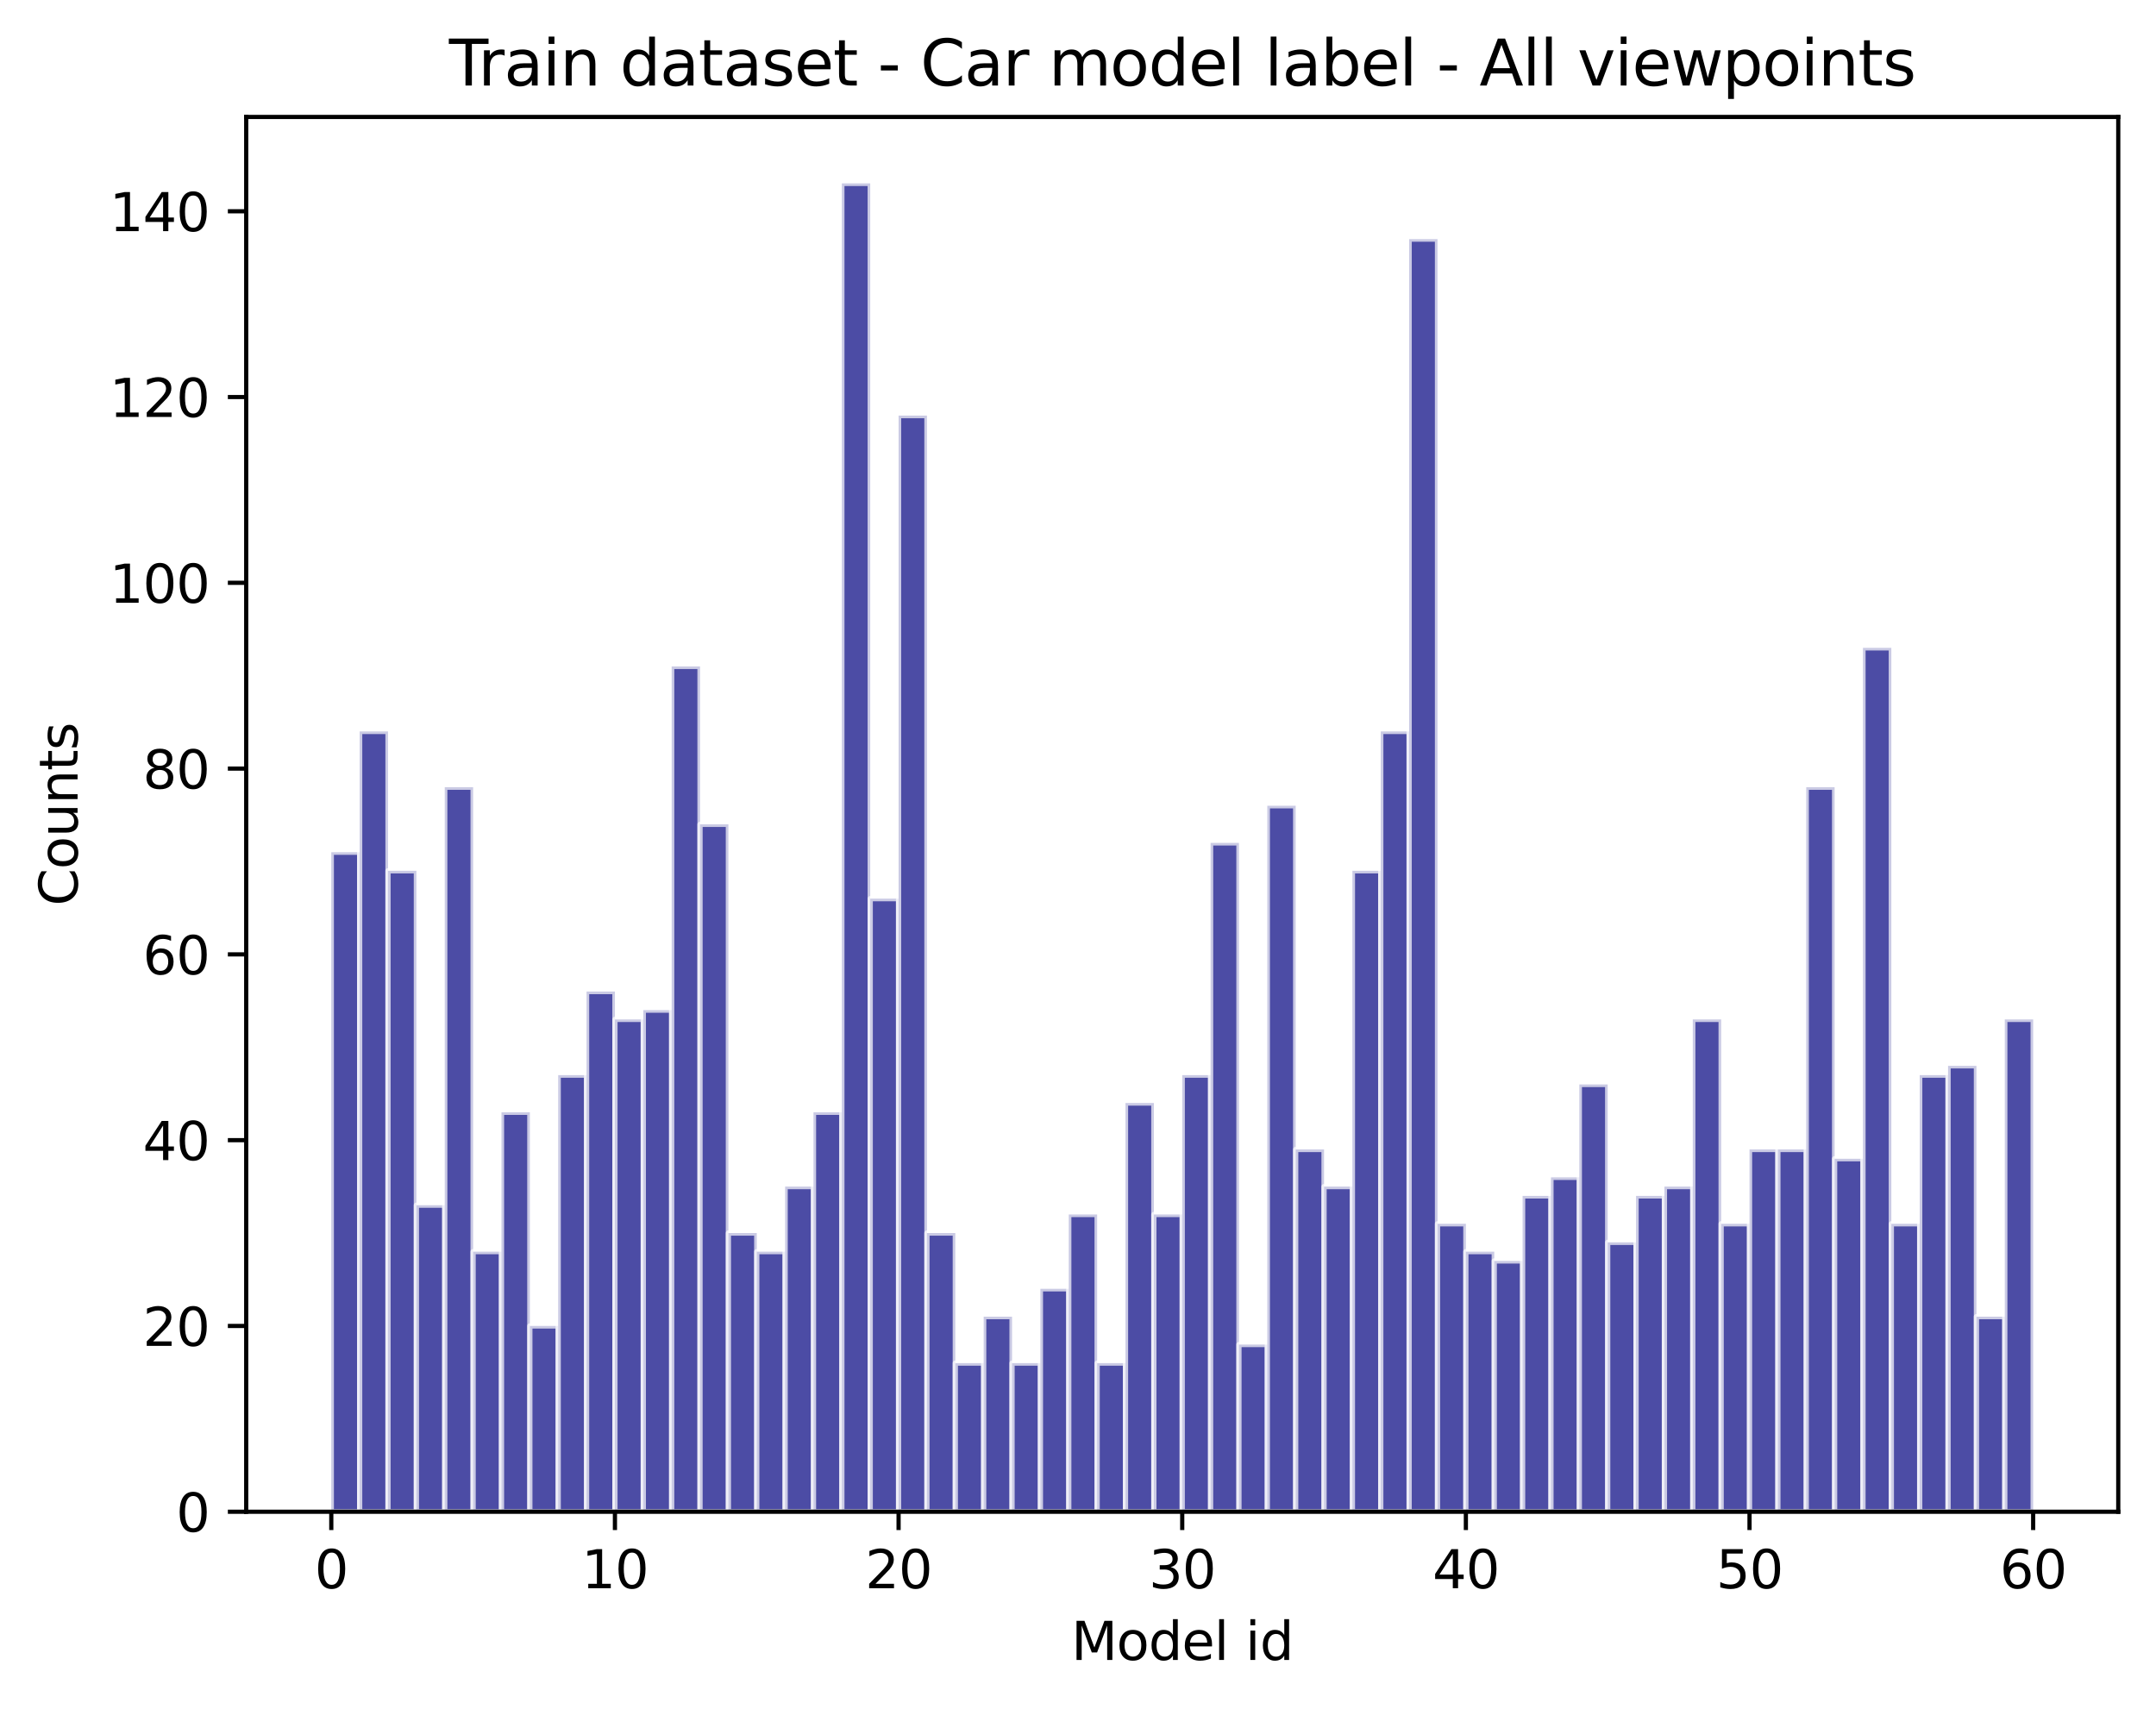 <?xml version="1.0" encoding="utf-8" standalone="no"?>
<!DOCTYPE svg PUBLIC "-//W3C//DTD SVG 1.1//EN"
  "http://www.w3.org/Graphics/SVG/1.1/DTD/svg11.dtd">
<svg xmlns:xlink="http://www.w3.org/1999/xlink" width="411.286pt" height="325.986pt" viewBox="0 0 411.286 325.986" xmlns="http://www.w3.org/2000/svg" version="1.1">
 <defs>
  <style type="text/css">*{stroke-linejoin: round; stroke-linecap: butt}</style>
 </defs>
 <g id="figure_1">
  <g id="patch_1">
   <path d="M 0 325.986 
L 411.286 325.986 
L 411.286 0 
L 0 0 
z
" style="fill: #ffffff"/>
  </g>
  <g id="axes_1">
   <g id="patch_2">
    <path d="M 46.966 288.43 
L 404.086 288.43 
L 404.086 22.318 
L 46.966 22.318 
z
" style="fill: #ffffff"/>
   </g>
   <g id="patch_3">
    <path d="M 63.198 288.43 
L 68.609 288.43 
L 68.609 162.596 
L 63.198 162.596 
z
" clip-path="url(#p64d1d41cbb)" style="fill: #000080; opacity: 0.7; stroke: #ffffff; stroke-linejoin: miter"/>
   </g>
   <g id="patch_4">
    <path d="M 68.609 288.43 
L 74.02 288.43 
L 74.02 139.556 
L 68.609 139.556 
z
" clip-path="url(#p64d1d41cbb)" style="fill: #000080; opacity: 0.7; stroke: #ffffff; stroke-linejoin: miter"/>
   </g>
   <g id="patch_5">
    <path d="M 74.02 288.43 
L 79.431 288.43 
L 79.431 166.141 
L 74.02 166.141 
z
" clip-path="url(#p64d1d41cbb)" style="fill: #000080; opacity: 0.7; stroke: #ffffff; stroke-linejoin: miter"/>
   </g>
   <g id="patch_6">
    <path d="M 79.431 288.43 
L 84.842 288.43 
L 84.842 229.944 
L 79.431 229.944 
z
" clip-path="url(#p64d1d41cbb)" style="fill: #000080; opacity: 0.7; stroke: #ffffff; stroke-linejoin: miter"/>
   </g>
   <g id="patch_7">
    <path d="M 84.842 288.43 
L 90.253 288.43 
L 90.253 150.19 
L 84.842 150.19 
z
" clip-path="url(#p64d1d41cbb)" style="fill: #000080; opacity: 0.7; stroke: #ffffff; stroke-linejoin: miter"/>
   </g>
   <g id="patch_8">
    <path d="M 90.253 288.43 
L 95.664 288.43 
L 95.664 238.806 
L 90.253 238.806 
z
" clip-path="url(#p64d1d41cbb)" style="fill: #000080; opacity: 0.7; stroke: #ffffff; stroke-linejoin: miter"/>
   </g>
   <g id="patch_9">
    <path d="M 95.664 288.43 
L 101.075 288.43 
L 101.075 212.221 
L 95.664 212.221 
z
" clip-path="url(#p64d1d41cbb)" style="fill: #000080; opacity: 0.7; stroke: #ffffff; stroke-linejoin: miter"/>
   </g>
   <g id="patch_10">
    <path d="M 101.075 288.43 
L 106.486 288.43 
L 106.486 252.984 
L 101.075 252.984 
z
" clip-path="url(#p64d1d41cbb)" style="fill: #000080; opacity: 0.7; stroke: #ffffff; stroke-linejoin: miter"/>
   </g>
   <g id="patch_11">
    <path d="M 106.486 288.43 
L 111.897 288.43 
L 111.897 205.132 
L 106.486 205.132 
z
" clip-path="url(#p64d1d41cbb)" style="fill: #000080; opacity: 0.7; stroke: #ffffff; stroke-linejoin: miter"/>
   </g>
   <g id="patch_12">
    <path d="M 111.897 288.43 
L 117.307 288.43 
L 117.307 189.181 
L 111.897 189.181 
z
" clip-path="url(#p64d1d41cbb)" style="fill: #000080; opacity: 0.7; stroke: #ffffff; stroke-linejoin: miter"/>
   </g>
   <g id="patch_13">
    <path d="M 117.307 288.43 
L 122.718 288.43 
L 122.718 194.498 
L 117.307 194.498 
z
" clip-path="url(#p64d1d41cbb)" style="fill: #000080; opacity: 0.7; stroke: #ffffff; stroke-linejoin: miter"/>
   </g>
   <g id="patch_14">
    <path d="M 122.718 288.43 
L 128.129 288.43 
L 128.129 192.726 
L 122.718 192.726 
z
" clip-path="url(#p64d1d41cbb)" style="fill: #000080; opacity: 0.7; stroke: #ffffff; stroke-linejoin: miter"/>
   </g>
   <g id="patch_15">
    <path d="M 128.129 288.43 
L 133.54 288.43 
L 133.54 127.15 
L 128.129 127.15 
z
" clip-path="url(#p64d1d41cbb)" style="fill: #000080; opacity: 0.7; stroke: #ffffff; stroke-linejoin: miter"/>
   </g>
   <g id="patch_16">
    <path d="M 133.54 288.43 
L 138.951 288.43 
L 138.951 157.279 
L 133.54 157.279 
z
" clip-path="url(#p64d1d41cbb)" style="fill: #000080; opacity: 0.7; stroke: #ffffff; stroke-linejoin: miter"/>
   </g>
   <g id="patch_17">
    <path d="M 138.951 288.43 
L 144.362 288.43 
L 144.362 235.261 
L 138.951 235.261 
z
" clip-path="url(#p64d1d41cbb)" style="fill: #000080; opacity: 0.7; stroke: #ffffff; stroke-linejoin: miter"/>
   </g>
   <g id="patch_18">
    <path d="M 144.362 288.43 
L 149.773 288.43 
L 149.773 238.806 
L 144.362 238.806 
z
" clip-path="url(#p64d1d41cbb)" style="fill: #000080; opacity: 0.7; stroke: #ffffff; stroke-linejoin: miter"/>
   </g>
   <g id="patch_19">
    <path d="M 149.773 288.43 
L 155.184 288.43 
L 155.184 226.399 
L 149.773 226.399 
z
" clip-path="url(#p64d1d41cbb)" style="fill: #000080; opacity: 0.7; stroke: #ffffff; stroke-linejoin: miter"/>
   </g>
   <g id="patch_20">
    <path d="M 155.184 288.43 
L 160.595 288.43 
L 160.595 212.221 
L 155.184 212.221 
z
" clip-path="url(#p64d1d41cbb)" style="fill: #000080; opacity: 0.7; stroke: #ffffff; stroke-linejoin: miter"/>
   </g>
   <g id="patch_21">
    <path d="M 160.595 288.43 
L 166.006 288.43 
L 166.006 34.99 
L 160.595 34.99 
z
" clip-path="url(#p64d1d41cbb)" style="fill: #000080; opacity: 0.7; stroke: #ffffff; stroke-linejoin: miter"/>
   </g>
   <g id="patch_22">
    <path d="M 166.006 288.43 
L 171.417 288.43 
L 171.417 171.458 
L 166.006 171.458 
z
" clip-path="url(#p64d1d41cbb)" style="fill: #000080; opacity: 0.7; stroke: #ffffff; stroke-linejoin: miter"/>
   </g>
   <g id="patch_23">
    <path d="M 171.417 288.43 
L 176.827 288.43 
L 176.827 79.298 
L 171.417 79.298 
z
" clip-path="url(#p64d1d41cbb)" style="fill: #000080; opacity: 0.7; stroke: #ffffff; stroke-linejoin: miter"/>
   </g>
   <g id="patch_24">
    <path d="M 176.827 288.43 
L 182.238 288.43 
L 182.238 235.261 
L 176.827 235.261 
z
" clip-path="url(#p64d1d41cbb)" style="fill: #000080; opacity: 0.7; stroke: #ffffff; stroke-linejoin: miter"/>
   </g>
   <g id="patch_25">
    <path d="M 182.238 288.43 
L 187.649 288.43 
L 187.649 260.073 
L 182.238 260.073 
z
" clip-path="url(#p64d1d41cbb)" style="fill: #000080; opacity: 0.7; stroke: #ffffff; stroke-linejoin: miter"/>
   </g>
   <g id="patch_26">
    <path d="M 187.649 288.43 
L 193.06 288.43 
L 193.06 251.212 
L 187.649 251.212 
z
" clip-path="url(#p64d1d41cbb)" style="fill: #000080; opacity: 0.7; stroke: #ffffff; stroke-linejoin: miter"/>
   </g>
   <g id="patch_27">
    <path d="M 193.06 288.43 
L 198.471 288.43 
L 198.471 260.073 
L 193.06 260.073 
z
" clip-path="url(#p64d1d41cbb)" style="fill: #000080; opacity: 0.7; stroke: #ffffff; stroke-linejoin: miter"/>
   </g>
   <g id="patch_28">
    <path d="M 198.471 288.43 
L 203.882 288.43 
L 203.882 245.895 
L 198.471 245.895 
z
" clip-path="url(#p64d1d41cbb)" style="fill: #000080; opacity: 0.7; stroke: #ffffff; stroke-linejoin: miter"/>
   </g>
   <g id="patch_29">
    <path d="M 203.882 288.43 
L 209.293 288.43 
L 209.293 231.716 
L 203.882 231.716 
z
" clip-path="url(#p64d1d41cbb)" style="fill: #000080; opacity: 0.7; stroke: #ffffff; stroke-linejoin: miter"/>
   </g>
   <g id="patch_30">
    <path d="M 209.293 288.43 
L 214.704 288.43 
L 214.704 260.073 
L 209.293 260.073 
z
" clip-path="url(#p64d1d41cbb)" style="fill: #000080; opacity: 0.7; stroke: #ffffff; stroke-linejoin: miter"/>
   </g>
   <g id="patch_31">
    <path d="M 214.704 288.43 
L 220.115 288.43 
L 220.115 210.449 
L 214.704 210.449 
z
" clip-path="url(#p64d1d41cbb)" style="fill: #000080; opacity: 0.7; stroke: #ffffff; stroke-linejoin: miter"/>
   </g>
   <g id="patch_32">
    <path d="M 220.115 288.43 
L 225.526 288.43 
L 225.526 231.716 
L 220.115 231.716 
z
" clip-path="url(#p64d1d41cbb)" style="fill: #000080; opacity: 0.7; stroke: #ffffff; stroke-linejoin: miter"/>
   </g>
   <g id="patch_33">
    <path d="M 225.526 288.43 
L 230.937 288.43 
L 230.937 205.132 
L 225.526 205.132 
z
" clip-path="url(#p64d1d41cbb)" style="fill: #000080; opacity: 0.7; stroke: #ffffff; stroke-linejoin: miter"/>
   </g>
   <g id="patch_34">
    <path d="M 230.937 288.43 
L 236.347 288.43 
L 236.347 160.824 
L 230.937 160.824 
z
" clip-path="url(#p64d1d41cbb)" style="fill: #000080; opacity: 0.7; stroke: #ffffff; stroke-linejoin: miter"/>
   </g>
   <g id="patch_35">
    <path d="M 236.347 288.43 
L 241.758 288.43 
L 241.758 256.529 
L 236.347 256.529 
z
" clip-path="url(#p64d1d41cbb)" style="fill: #000080; opacity: 0.7; stroke: #ffffff; stroke-linejoin: miter"/>
   </g>
   <g id="patch_36">
    <path d="M 241.758 288.43 
L 247.169 288.43 
L 247.169 153.735 
L 241.758 153.735 
z
" clip-path="url(#p64d1d41cbb)" style="fill: #000080; opacity: 0.7; stroke: #ffffff; stroke-linejoin: miter"/>
   </g>
   <g id="patch_37">
    <path d="M 247.169 288.43 
L 252.58 288.43 
L 252.58 219.31 
L 247.169 219.31 
z
" clip-path="url(#p64d1d41cbb)" style="fill: #000080; opacity: 0.7; stroke: #ffffff; stroke-linejoin: miter"/>
   </g>
   <g id="patch_38">
    <path d="M 252.58 288.43 
L 257.991 288.43 
L 257.991 226.399 
L 252.58 226.399 
z
" clip-path="url(#p64d1d41cbb)" style="fill: #000080; opacity: 0.7; stroke: #ffffff; stroke-linejoin: miter"/>
   </g>
   <g id="patch_39">
    <path d="M 257.991 288.43 
L 263.402 288.43 
L 263.402 166.141 
L 257.991 166.141 
z
" clip-path="url(#p64d1d41cbb)" style="fill: #000080; opacity: 0.7; stroke: #ffffff; stroke-linejoin: miter"/>
   </g>
   <g id="patch_40">
    <path d="M 263.402 288.43 
L 268.813 288.43 
L 268.813 139.556 
L 263.402 139.556 
z
" clip-path="url(#p64d1d41cbb)" style="fill: #000080; opacity: 0.7; stroke: #ffffff; stroke-linejoin: miter"/>
   </g>
   <g id="patch_41">
    <path d="M 268.813 288.43 
L 274.224 288.43 
L 274.224 45.624 
L 268.813 45.624 
z
" clip-path="url(#p64d1d41cbb)" style="fill: #000080; opacity: 0.7; stroke: #ffffff; stroke-linejoin: miter"/>
   </g>
   <g id="patch_42">
    <path d="M 274.224 288.43 
L 279.635 288.43 
L 279.635 233.489 
L 274.224 233.489 
z
" clip-path="url(#p64d1d41cbb)" style="fill: #000080; opacity: 0.7; stroke: #ffffff; stroke-linejoin: miter"/>
   </g>
   <g id="patch_43">
    <path d="M 279.635 288.43 
L 285.046 288.43 
L 285.046 238.806 
L 279.635 238.806 
z
" clip-path="url(#p64d1d41cbb)" style="fill: #000080; opacity: 0.7; stroke: #ffffff; stroke-linejoin: miter"/>
   </g>
   <g id="patch_44">
    <path d="M 285.046 288.43 
L 290.457 288.43 
L 290.457 240.578 
L 285.046 240.578 
z
" clip-path="url(#p64d1d41cbb)" style="fill: #000080; opacity: 0.7; stroke: #ffffff; stroke-linejoin: miter"/>
   </g>
   <g id="patch_45">
    <path d="M 290.457 288.43 
L 295.867 288.43 
L 295.867 228.172 
L 290.457 228.172 
z
" clip-path="url(#p64d1d41cbb)" style="fill: #000080; opacity: 0.7; stroke: #ffffff; stroke-linejoin: miter"/>
   </g>
   <g id="patch_46">
    <path d="M 295.867 288.43 
L 301.278 288.43 
L 301.278 224.627 
L 295.867 224.627 
z
" clip-path="url(#p64d1d41cbb)" style="fill: #000080; opacity: 0.7; stroke: #ffffff; stroke-linejoin: miter"/>
   </g>
   <g id="patch_47">
    <path d="M 301.278 288.43 
L 306.689 288.43 
L 306.689 206.904 
L 301.278 206.904 
z
" clip-path="url(#p64d1d41cbb)" style="fill: #000080; opacity: 0.7; stroke: #ffffff; stroke-linejoin: miter"/>
   </g>
   <g id="patch_48">
    <path d="M 306.689 288.43 
L 312.1 288.43 
L 312.1 237.033 
L 306.689 237.033 
z
" clip-path="url(#p64d1d41cbb)" style="fill: #000080; opacity: 0.7; stroke: #ffffff; stroke-linejoin: miter"/>
   </g>
   <g id="patch_49">
    <path d="M 312.1 288.43 
L 317.511 288.43 
L 317.511 228.172 
L 312.1 228.172 
z
" clip-path="url(#p64d1d41cbb)" style="fill: #000080; opacity: 0.7; stroke: #ffffff; stroke-linejoin: miter"/>
   </g>
   <g id="patch_50">
    <path d="M 317.511 288.43 
L 322.922 288.43 
L 322.922 226.399 
L 317.511 226.399 
z
" clip-path="url(#p64d1d41cbb)" style="fill: #000080; opacity: 0.7; stroke: #ffffff; stroke-linejoin: miter"/>
   </g>
   <g id="patch_51">
    <path d="M 322.922 288.43 
L 328.333 288.43 
L 328.333 194.498 
L 322.922 194.498 
z
" clip-path="url(#p64d1d41cbb)" style="fill: #000080; opacity: 0.7; stroke: #ffffff; stroke-linejoin: miter"/>
   </g>
   <g id="patch_52">
    <path d="M 328.333 288.43 
L 333.744 288.43 
L 333.744 233.489 
L 328.333 233.489 
z
" clip-path="url(#p64d1d41cbb)" style="fill: #000080; opacity: 0.7; stroke: #ffffff; stroke-linejoin: miter"/>
   </g>
   <g id="patch_53">
    <path d="M 333.744 288.43 
L 339.155 288.43 
L 339.155 219.31 
L 333.744 219.31 
z
" clip-path="url(#p64d1d41cbb)" style="fill: #000080; opacity: 0.7; stroke: #ffffff; stroke-linejoin: miter"/>
   </g>
   <g id="patch_54">
    <path d="M 339.155 288.43 
L 344.566 288.43 
L 344.566 219.31 
L 339.155 219.31 
z
" clip-path="url(#p64d1d41cbb)" style="fill: #000080; opacity: 0.7; stroke: #ffffff; stroke-linejoin: miter"/>
   </g>
   <g id="patch_55">
    <path d="M 344.566 288.43 
L 349.977 288.43 
L 349.977 150.19 
L 344.566 150.19 
z
" clip-path="url(#p64d1d41cbb)" style="fill: #000080; opacity: 0.7; stroke: #ffffff; stroke-linejoin: miter"/>
   </g>
   <g id="patch_56">
    <path d="M 349.977 288.43 
L 355.387 288.43 
L 355.387 221.082 
L 349.977 221.082 
z
" clip-path="url(#p64d1d41cbb)" style="fill: #000080; opacity: 0.7; stroke: #ffffff; stroke-linejoin: miter"/>
   </g>
   <g id="patch_57">
    <path d="M 355.387 288.43 
L 360.798 288.43 
L 360.798 123.606 
L 355.387 123.606 
z
" clip-path="url(#p64d1d41cbb)" style="fill: #000080; opacity: 0.7; stroke: #ffffff; stroke-linejoin: miter"/>
   </g>
   <g id="patch_58">
    <path d="M 360.798 288.43 
L 366.209 288.43 
L 366.209 233.489 
L 360.798 233.489 
z
" clip-path="url(#p64d1d41cbb)" style="fill: #000080; opacity: 0.7; stroke: #ffffff; stroke-linejoin: miter"/>
   </g>
   <g id="patch_59">
    <path d="M 366.209 288.43 
L 371.62 288.43 
L 371.62 205.132 
L 366.209 205.132 
z
" clip-path="url(#p64d1d41cbb)" style="fill: #000080; opacity: 0.7; stroke: #ffffff; stroke-linejoin: miter"/>
   </g>
   <g id="patch_60">
    <path d="M 371.62 288.43 
L 377.031 288.43 
L 377.031 203.359 
L 371.62 203.359 
z
" clip-path="url(#p64d1d41cbb)" style="fill: #000080; opacity: 0.7; stroke: #ffffff; stroke-linejoin: miter"/>
   </g>
   <g id="patch_61">
    <path d="M 377.031 288.43 
L 382.442 288.43 
L 382.442 251.212 
L 377.031 251.212 
z
" clip-path="url(#p64d1d41cbb)" style="fill: #000080; opacity: 0.7; stroke: #ffffff; stroke-linejoin: miter"/>
   </g>
   <g id="patch_62">
    <path d="M 382.442 288.43 
L 387.853 288.43 
L 387.853 194.498 
L 382.442 194.498 
z
" clip-path="url(#p64d1d41cbb)" style="fill: #000080; opacity: 0.7; stroke: #ffffff; stroke-linejoin: miter"/>
   </g>
   <g id="matplotlib.axis_1">
    <g id="xtick_1">
     <g id="line2d_1">
      <defs>
       <path id="me76d365755" d="M 0 0 
L 0 3.5 
" style="stroke: #000000; stroke-width: 0.8"/>
      </defs>
      <g>
       <use xlink:href="#me76d365755" x="63.198" y="288.43" style="stroke: #000000; stroke-width: 0.8"/>
      </g>
     </g>
     <g id="text_1">
      <!-- 0 -->
      <g transform="translate(60.017 303.029) scale(0.1 -0.1)">
       <defs>
        <path id="DejaVuSans-30" d="M 2034 4250 
Q 1547 4250 1301 3770 
Q 1056 3291 1056 2328 
Q 1056 1369 1301 889 
Q 1547 409 2034 409 
Q 2525 409 2770 889 
Q 3016 1369 3016 2328 
Q 3016 3291 2770 3770 
Q 2525 4250 2034 4250 
z
M 2034 4750 
Q 2819 4750 3233 4129 
Q 3647 3509 3647 2328 
Q 3647 1150 3233 529 
Q 2819 -91 2034 -91 
Q 1250 -91 836 529 
Q 422 1150 422 2328 
Q 422 3509 836 4129 
Q 1250 4750 2034 4750 
z
" transform="scale(0.016)"/>
       </defs>
       <use xlink:href="#DejaVuSans-30"/>
      </g>
     </g>
    </g>
    <g id="xtick_2">
     <g id="line2d_2">
      <g>
       <use xlink:href="#me76d365755" x="117.307" y="288.43" style="stroke: #000000; stroke-width: 0.8"/>
      </g>
     </g>
     <g id="text_2">
      <!-- 10 -->
      <g transform="translate(110.945 303.029) scale(0.1 -0.1)">
       <defs>
        <path id="DejaVuSans-31" d="M 794 531 
L 1825 531 
L 1825 4091 
L 703 3866 
L 703 4441 
L 1819 4666 
L 2450 4666 
L 2450 531 
L 3481 531 
L 3481 0 
L 794 0 
L 794 531 
z
" transform="scale(0.016)"/>
       </defs>
       <use xlink:href="#DejaVuSans-31"/>
       <use xlink:href="#DejaVuSans-30" transform="translate(63.623 0)"/>
      </g>
     </g>
    </g>
    <g id="xtick_3">
     <g id="line2d_3">
      <g>
       <use xlink:href="#me76d365755" x="171.417" y="288.43" style="stroke: #000000; stroke-width: 0.8"/>
      </g>
     </g>
     <g id="text_3">
      <!-- 20 -->
      <g transform="translate(165.054 303.029) scale(0.1 -0.1)">
       <defs>
        <path id="DejaVuSans-32" d="M 1228 531 
L 3431 531 
L 3431 0 
L 469 0 
L 469 531 
Q 828 903 1448 1529 
Q 2069 2156 2228 2338 
Q 2531 2678 2651 2914 
Q 2772 3150 2772 3378 
Q 2772 3750 2511 3984 
Q 2250 4219 1831 4219 
Q 1534 4219 1204 4116 
Q 875 4013 500 3803 
L 500 4441 
Q 881 4594 1212 4672 
Q 1544 4750 1819 4750 
Q 2544 4750 2975 4387 
Q 3406 4025 3406 3419 
Q 3406 3131 3298 2873 
Q 3191 2616 2906 2266 
Q 2828 2175 2409 1742 
Q 1991 1309 1228 531 
z
" transform="scale(0.016)"/>
       </defs>
       <use xlink:href="#DejaVuSans-32"/>
       <use xlink:href="#DejaVuSans-30" transform="translate(63.623 0)"/>
      </g>
     </g>
    </g>
    <g id="xtick_4">
     <g id="line2d_4">
      <g>
       <use xlink:href="#me76d365755" x="225.526" y="288.43" style="stroke: #000000; stroke-width: 0.8"/>
      </g>
     </g>
     <g id="text_4">
      <!-- 30 -->
      <g transform="translate(219.163 303.029) scale(0.1 -0.1)">
       <defs>
        <path id="DejaVuSans-33" d="M 2597 2516 
Q 3050 2419 3304 2112 
Q 3559 1806 3559 1356 
Q 3559 666 3084 287 
Q 2609 -91 1734 -91 
Q 1441 -91 1130 -33 
Q 819 25 488 141 
L 488 750 
Q 750 597 1062 519 
Q 1375 441 1716 441 
Q 2309 441 2620 675 
Q 2931 909 2931 1356 
Q 2931 1769 2642 2001 
Q 2353 2234 1838 2234 
L 1294 2234 
L 1294 2753 
L 1863 2753 
Q 2328 2753 2575 2939 
Q 2822 3125 2822 3475 
Q 2822 3834 2567 4026 
Q 2313 4219 1838 4219 
Q 1578 4219 1281 4162 
Q 984 4106 628 3988 
L 628 4550 
Q 988 4650 1302 4700 
Q 1616 4750 1894 4750 
Q 2613 4750 3031 4423 
Q 3450 4097 3450 3541 
Q 3450 3153 3228 2886 
Q 3006 2619 2597 2516 
z
" transform="scale(0.016)"/>
       </defs>
       <use xlink:href="#DejaVuSans-33"/>
       <use xlink:href="#DejaVuSans-30" transform="translate(63.623 0)"/>
      </g>
     </g>
    </g>
    <g id="xtick_5">
     <g id="line2d_5">
      <g>
       <use xlink:href="#me76d365755" x="279.635" y="288.43" style="stroke: #000000; stroke-width: 0.8"/>
      </g>
     </g>
     <g id="text_5">
      <!-- 40 -->
      <g transform="translate(273.272 303.029) scale(0.1 -0.1)">
       <defs>
        <path id="DejaVuSans-34" d="M 2419 4116 
L 825 1625 
L 2419 1625 
L 2419 4116 
z
M 2253 4666 
L 3047 4666 
L 3047 1625 
L 3713 1625 
L 3713 1100 
L 3047 1100 
L 3047 0 
L 2419 0 
L 2419 1100 
L 313 1100 
L 313 1709 
L 2253 4666 
z
" transform="scale(0.016)"/>
       </defs>
       <use xlink:href="#DejaVuSans-34"/>
       <use xlink:href="#DejaVuSans-30" transform="translate(63.623 0)"/>
      </g>
     </g>
    </g>
    <g id="xtick_6">
     <g id="line2d_6">
      <g>
       <use xlink:href="#me76d365755" x="333.744" y="288.43" style="stroke: #000000; stroke-width: 0.8"/>
      </g>
     </g>
     <g id="text_6">
      <!-- 50 -->
      <g transform="translate(327.381 303.029) scale(0.1 -0.1)">
       <defs>
        <path id="DejaVuSans-35" d="M 691 4666 
L 3169 4666 
L 3169 4134 
L 1269 4134 
L 1269 2991 
Q 1406 3038 1543 3061 
Q 1681 3084 1819 3084 
Q 2600 3084 3056 2656 
Q 3513 2228 3513 1497 
Q 3513 744 3044 326 
Q 2575 -91 1722 -91 
Q 1428 -91 1123 -41 
Q 819 9 494 109 
L 494 744 
Q 775 591 1075 516 
Q 1375 441 1709 441 
Q 2250 441 2565 725 
Q 2881 1009 2881 1497 
Q 2881 1984 2565 2268 
Q 2250 2553 1709 2553 
Q 1456 2553 1204 2497 
Q 953 2441 691 2322 
L 691 4666 
z
" transform="scale(0.016)"/>
       </defs>
       <use xlink:href="#DejaVuSans-35"/>
       <use xlink:href="#DejaVuSans-30" transform="translate(63.623 0)"/>
      </g>
     </g>
    </g>
    <g id="xtick_7">
     <g id="line2d_7">
      <g>
       <use xlink:href="#me76d365755" x="387.853" y="288.43" style="stroke: #000000; stroke-width: 0.8"/>
      </g>
     </g>
     <g id="text_7">
      <!-- 60 -->
      <g transform="translate(381.49 303.029) scale(0.1 -0.1)">
       <defs>
        <path id="DejaVuSans-36" d="M 2113 2584 
Q 1688 2584 1439 2293 
Q 1191 2003 1191 1497 
Q 1191 994 1439 701 
Q 1688 409 2113 409 
Q 2538 409 2786 701 
Q 3034 994 3034 1497 
Q 3034 2003 2786 2293 
Q 2538 2584 2113 2584 
z
M 3366 4563 
L 3366 3988 
Q 3128 4100 2886 4159 
Q 2644 4219 2406 4219 
Q 1781 4219 1451 3797 
Q 1122 3375 1075 2522 
Q 1259 2794 1537 2939 
Q 1816 3084 2150 3084 
Q 2853 3084 3261 2657 
Q 3669 2231 3669 1497 
Q 3669 778 3244 343 
Q 2819 -91 2113 -91 
Q 1303 -91 875 529 
Q 447 1150 447 2328 
Q 447 3434 972 4092 
Q 1497 4750 2381 4750 
Q 2619 4750 2861 4703 
Q 3103 4656 3366 4563 
z
" transform="scale(0.016)"/>
       </defs>
       <use xlink:href="#DejaVuSans-36"/>
       <use xlink:href="#DejaVuSans-30" transform="translate(63.623 0)"/>
      </g>
     </g>
    </g>
    <g id="text_8">
     <!-- Model id -->
     <g transform="translate(204.36 316.707) scale(0.1 -0.1)">
      <defs>
       <path id="DejaVuSans-4d" d="M 628 4666 
L 1569 4666 
L 2759 1491 
L 3956 4666 
L 4897 4666 
L 4897 0 
L 4281 0 
L 4281 4097 
L 3078 897 
L 2444 897 
L 1241 4097 
L 1241 0 
L 628 0 
L 628 4666 
z
" transform="scale(0.016)"/>
       <path id="DejaVuSans-6f" d="M 1959 3097 
Q 1497 3097 1228 2736 
Q 959 2375 959 1747 
Q 959 1119 1226 758 
Q 1494 397 1959 397 
Q 2419 397 2687 759 
Q 2956 1122 2956 1747 
Q 2956 2369 2687 2733 
Q 2419 3097 1959 3097 
z
M 1959 3584 
Q 2709 3584 3137 3096 
Q 3566 2609 3566 1747 
Q 3566 888 3137 398 
Q 2709 -91 1959 -91 
Q 1206 -91 779 398 
Q 353 888 353 1747 
Q 353 2609 779 3096 
Q 1206 3584 1959 3584 
z
" transform="scale(0.016)"/>
       <path id="DejaVuSans-64" d="M 2906 2969 
L 2906 4863 
L 3481 4863 
L 3481 0 
L 2906 0 
L 2906 525 
Q 2725 213 2448 61 
Q 2172 -91 1784 -91 
Q 1150 -91 751 415 
Q 353 922 353 1747 
Q 353 2572 751 3078 
Q 1150 3584 1784 3584 
Q 2172 3584 2448 3432 
Q 2725 3281 2906 2969 
z
M 947 1747 
Q 947 1113 1208 752 
Q 1469 391 1925 391 
Q 2381 391 2643 752 
Q 2906 1113 2906 1747 
Q 2906 2381 2643 2742 
Q 2381 3103 1925 3103 
Q 1469 3103 1208 2742 
Q 947 2381 947 1747 
z
" transform="scale(0.016)"/>
       <path id="DejaVuSans-65" d="M 3597 1894 
L 3597 1613 
L 953 1613 
Q 991 1019 1311 708 
Q 1631 397 2203 397 
Q 2534 397 2845 478 
Q 3156 559 3463 722 
L 3463 178 
Q 3153 47 2828 -22 
Q 2503 -91 2169 -91 
Q 1331 -91 842 396 
Q 353 884 353 1716 
Q 353 2575 817 3079 
Q 1281 3584 2069 3584 
Q 2775 3584 3186 3129 
Q 3597 2675 3597 1894 
z
M 3022 2063 
Q 3016 2534 2758 2815 
Q 2500 3097 2075 3097 
Q 1594 3097 1305 2825 
Q 1016 2553 972 2059 
L 3022 2063 
z
" transform="scale(0.016)"/>
       <path id="DejaVuSans-6c" d="M 603 4863 
L 1178 4863 
L 1178 0 
L 603 0 
L 603 4863 
z
" transform="scale(0.016)"/>
       <path id="DejaVuSans-20" transform="scale(0.016)"/>
       <path id="DejaVuSans-69" d="M 603 3500 
L 1178 3500 
L 1178 0 
L 603 0 
L 603 3500 
z
M 603 4863 
L 1178 4863 
L 1178 4134 
L 603 4134 
L 603 4863 
z
" transform="scale(0.016)"/>
      </defs>
      <use xlink:href="#DejaVuSans-4d"/>
      <use xlink:href="#DejaVuSans-6f" transform="translate(86.279 0)"/>
      <use xlink:href="#DejaVuSans-64" transform="translate(147.461 0)"/>
      <use xlink:href="#DejaVuSans-65" transform="translate(210.938 0)"/>
      <use xlink:href="#DejaVuSans-6c" transform="translate(272.461 0)"/>
      <use xlink:href="#DejaVuSans-20" transform="translate(300.244 0)"/>
      <use xlink:href="#DejaVuSans-69" transform="translate(332.031 0)"/>
      <use xlink:href="#DejaVuSans-64" transform="translate(359.814 0)"/>
     </g>
    </g>
   </g>
   <g id="matplotlib.axis_2">
    <g id="ytick_1">
     <g id="line2d_8">
      <defs>
       <path id="ma8f709cf11" d="M 0 0 
L -3.5 0 
" style="stroke: #000000; stroke-width: 0.8"/>
      </defs>
      <g>
       <use xlink:href="#ma8f709cf11" x="46.966" y="288.43" style="stroke: #000000; stroke-width: 0.8"/>
      </g>
     </g>
     <g id="text_9">
      <!-- 0 -->
      <g transform="translate(33.603 292.229) scale(0.1 -0.1)">
       <use xlink:href="#DejaVuSans-30"/>
      </g>
     </g>
    </g>
    <g id="ytick_2">
     <g id="line2d_9">
      <g>
       <use xlink:href="#ma8f709cf11" x="46.966" y="252.984" style="stroke: #000000; stroke-width: 0.8"/>
      </g>
     </g>
     <g id="text_10">
      <!-- 20 -->
      <g transform="translate(27.241 256.783) scale(0.1 -0.1)">
       <use xlink:href="#DejaVuSans-32"/>
       <use xlink:href="#DejaVuSans-30" transform="translate(63.623 0)"/>
      </g>
     </g>
    </g>
    <g id="ytick_3">
     <g id="line2d_10">
      <g>
       <use xlink:href="#ma8f709cf11" x="46.966" y="217.538" style="stroke: #000000; stroke-width: 0.8"/>
      </g>
     </g>
     <g id="text_11">
      <!-- 40 -->
      <g transform="translate(27.241 221.337) scale(0.1 -0.1)">
       <use xlink:href="#DejaVuSans-34"/>
       <use xlink:href="#DejaVuSans-30" transform="translate(63.623 0)"/>
      </g>
     </g>
    </g>
    <g id="ytick_4">
     <g id="line2d_11">
      <g>
       <use xlink:href="#ma8f709cf11" x="46.966" y="182.092" style="stroke: #000000; stroke-width: 0.8"/>
      </g>
     </g>
     <g id="text_12">
      <!-- 60 -->
      <g transform="translate(27.241 185.891) scale(0.1 -0.1)">
       <use xlink:href="#DejaVuSans-36"/>
       <use xlink:href="#DejaVuSans-30" transform="translate(63.623 0)"/>
      </g>
     </g>
    </g>
    <g id="ytick_5">
     <g id="line2d_12">
      <g>
       <use xlink:href="#ma8f709cf11" x="46.966" y="146.646" style="stroke: #000000; stroke-width: 0.8"/>
      </g>
     </g>
     <g id="text_13">
      <!-- 80 -->
      <g transform="translate(27.241 150.445) scale(0.1 -0.1)">
       <defs>
        <path id="DejaVuSans-38" d="M 2034 2216 
Q 1584 2216 1326 1975 
Q 1069 1734 1069 1313 
Q 1069 891 1326 650 
Q 1584 409 2034 409 
Q 2484 409 2743 651 
Q 3003 894 3003 1313 
Q 3003 1734 2745 1975 
Q 2488 2216 2034 2216 
z
M 1403 2484 
Q 997 2584 770 2862 
Q 544 3141 544 3541 
Q 544 4100 942 4425 
Q 1341 4750 2034 4750 
Q 2731 4750 3128 4425 
Q 3525 4100 3525 3541 
Q 3525 3141 3298 2862 
Q 3072 2584 2669 2484 
Q 3125 2378 3379 2068 
Q 3634 1759 3634 1313 
Q 3634 634 3220 271 
Q 2806 -91 2034 -91 
Q 1263 -91 848 271 
Q 434 634 434 1313 
Q 434 1759 690 2068 
Q 947 2378 1403 2484 
z
M 1172 3481 
Q 1172 3119 1398 2916 
Q 1625 2713 2034 2713 
Q 2441 2713 2670 2916 
Q 2900 3119 2900 3481 
Q 2900 3844 2670 4047 
Q 2441 4250 2034 4250 
Q 1625 4250 1398 4047 
Q 1172 3844 1172 3481 
z
" transform="scale(0.016)"/>
       </defs>
       <use xlink:href="#DejaVuSans-38"/>
       <use xlink:href="#DejaVuSans-30" transform="translate(63.623 0)"/>
      </g>
     </g>
    </g>
    <g id="ytick_6">
     <g id="line2d_13">
      <g>
       <use xlink:href="#ma8f709cf11" x="46.966" y="111.199" style="stroke: #000000; stroke-width: 0.8"/>
      </g>
     </g>
     <g id="text_14">
      <!-- 100 -->
      <g transform="translate(20.878 114.999) scale(0.1 -0.1)">
       <use xlink:href="#DejaVuSans-31"/>
       <use xlink:href="#DejaVuSans-30" transform="translate(63.623 0)"/>
       <use xlink:href="#DejaVuSans-30" transform="translate(127.246 0)"/>
      </g>
     </g>
    </g>
    <g id="ytick_7">
     <g id="line2d_14">
      <g>
       <use xlink:href="#ma8f709cf11" x="46.966" y="75.753" style="stroke: #000000; stroke-width: 0.8"/>
      </g>
     </g>
     <g id="text_15">
      <!-- 120 -->
      <g transform="translate(20.878 79.552) scale(0.1 -0.1)">
       <use xlink:href="#DejaVuSans-31"/>
       <use xlink:href="#DejaVuSans-32" transform="translate(63.623 0)"/>
       <use xlink:href="#DejaVuSans-30" transform="translate(127.246 0)"/>
      </g>
     </g>
    </g>
    <g id="ytick_8">
     <g id="line2d_15">
      <g>
       <use xlink:href="#ma8f709cf11" x="46.966" y="40.307" style="stroke: #000000; stroke-width: 0.8"/>
      </g>
     </g>
     <g id="text_16">
      <!-- 140 -->
      <g transform="translate(20.878 44.106) scale(0.1 -0.1)">
       <use xlink:href="#DejaVuSans-31"/>
       <use xlink:href="#DejaVuSans-34" transform="translate(63.623 0)"/>
       <use xlink:href="#DejaVuSans-30" transform="translate(127.246 0)"/>
      </g>
     </g>
    </g>
    <g id="text_17">
     <!-- Counts -->
     <g transform="translate(14.798 172.827) rotate(-90) scale(0.1 -0.1)">
      <defs>
       <path id="DejaVuSans-43" d="M 4122 4306 
L 4122 3641 
Q 3803 3938 3442 4084 
Q 3081 4231 2675 4231 
Q 1875 4231 1450 3742 
Q 1025 3253 1025 2328 
Q 1025 1406 1450 917 
Q 1875 428 2675 428 
Q 3081 428 3442 575 
Q 3803 722 4122 1019 
L 4122 359 
Q 3791 134 3420 21 
Q 3050 -91 2638 -91 
Q 1578 -91 968 557 
Q 359 1206 359 2328 
Q 359 3453 968 4101 
Q 1578 4750 2638 4750 
Q 3056 4750 3426 4639 
Q 3797 4528 4122 4306 
z
" transform="scale(0.016)"/>
       <path id="DejaVuSans-75" d="M 544 1381 
L 544 3500 
L 1119 3500 
L 1119 1403 
Q 1119 906 1312 657 
Q 1506 409 1894 409 
Q 2359 409 2629 706 
Q 2900 1003 2900 1516 
L 2900 3500 
L 3475 3500 
L 3475 0 
L 2900 0 
L 2900 538 
Q 2691 219 2414 64 
Q 2138 -91 1772 -91 
Q 1169 -91 856 284 
Q 544 659 544 1381 
z
M 1991 3584 
L 1991 3584 
z
" transform="scale(0.016)"/>
       <path id="DejaVuSans-6e" d="M 3513 2113 
L 3513 0 
L 2938 0 
L 2938 2094 
Q 2938 2591 2744 2837 
Q 2550 3084 2163 3084 
Q 1697 3084 1428 2787 
Q 1159 2491 1159 1978 
L 1159 0 
L 581 0 
L 581 3500 
L 1159 3500 
L 1159 2956 
Q 1366 3272 1645 3428 
Q 1925 3584 2291 3584 
Q 2894 3584 3203 3211 
Q 3513 2838 3513 2113 
z
" transform="scale(0.016)"/>
       <path id="DejaVuSans-74" d="M 1172 4494 
L 1172 3500 
L 2356 3500 
L 2356 3053 
L 1172 3053 
L 1172 1153 
Q 1172 725 1289 603 
Q 1406 481 1766 481 
L 2356 481 
L 2356 0 
L 1766 0 
Q 1100 0 847 248 
Q 594 497 594 1153 
L 594 3053 
L 172 3053 
L 172 3500 
L 594 3500 
L 594 4494 
L 1172 4494 
z
" transform="scale(0.016)"/>
       <path id="DejaVuSans-73" d="M 2834 3397 
L 2834 2853 
Q 2591 2978 2328 3040 
Q 2066 3103 1784 3103 
Q 1356 3103 1142 2972 
Q 928 2841 928 2578 
Q 928 2378 1081 2264 
Q 1234 2150 1697 2047 
L 1894 2003 
Q 2506 1872 2764 1633 
Q 3022 1394 3022 966 
Q 3022 478 2636 193 
Q 2250 -91 1575 -91 
Q 1294 -91 989 -36 
Q 684 19 347 128 
L 347 722 
Q 666 556 975 473 
Q 1284 391 1588 391 
Q 1994 391 2212 530 
Q 2431 669 2431 922 
Q 2431 1156 2273 1281 
Q 2116 1406 1581 1522 
L 1381 1569 
Q 847 1681 609 1914 
Q 372 2147 372 2553 
Q 372 3047 722 3315 
Q 1072 3584 1716 3584 
Q 2034 3584 2315 3537 
Q 2597 3491 2834 3397 
z
" transform="scale(0.016)"/>
      </defs>
      <use xlink:href="#DejaVuSans-43"/>
      <use xlink:href="#DejaVuSans-6f" transform="translate(69.824 0)"/>
      <use xlink:href="#DejaVuSans-75" transform="translate(131.006 0)"/>
      <use xlink:href="#DejaVuSans-6e" transform="translate(194.385 0)"/>
      <use xlink:href="#DejaVuSans-74" transform="translate(257.764 0)"/>
      <use xlink:href="#DejaVuSans-73" transform="translate(296.973 0)"/>
     </g>
    </g>
   </g>
   <g id="patch_63">
    <path d="M 46.966 288.43 
L 46.966 22.318 
" style="fill: none; stroke: #000000; stroke-width: 0.8; stroke-linejoin: miter; stroke-linecap: square"/>
   </g>
   <g id="patch_64">
    <path d="M 404.086 288.43 
L 404.086 22.318 
" style="fill: none; stroke: #000000; stroke-width: 0.8; stroke-linejoin: miter; stroke-linecap: square"/>
   </g>
   <g id="patch_65">
    <path d="M 46.966 288.43 
L 404.086 288.43 
" style="fill: none; stroke: #000000; stroke-width: 0.8; stroke-linejoin: miter; stroke-linecap: square"/>
   </g>
   <g id="patch_66">
    <path d="M 46.966 22.318 
L 404.086 22.318 
" style="fill: none; stroke: #000000; stroke-width: 0.8; stroke-linejoin: miter; stroke-linecap: square"/>
   </g>
   <g id="text_18">
    <!-- Train dataset - Car model label - All viewpoints -->
    <g transform="translate(85.653 16.318) scale(0.12 -0.12)">
     <defs>
      <path id="DejaVuSans-54" d="M -19 4666 
L 3928 4666 
L 3928 4134 
L 2272 4134 
L 2272 0 
L 1638 0 
L 1638 4134 
L -19 4134 
L -19 4666 
z
" transform="scale(0.016)"/>
      <path id="DejaVuSans-72" d="M 2631 2963 
Q 2534 3019 2420 3045 
Q 2306 3072 2169 3072 
Q 1681 3072 1420 2755 
Q 1159 2438 1159 1844 
L 1159 0 
L 581 0 
L 581 3500 
L 1159 3500 
L 1159 2956 
Q 1341 3275 1631 3429 
Q 1922 3584 2338 3584 
Q 2397 3584 2469 3576 
Q 2541 3569 2628 3553 
L 2631 2963 
z
" transform="scale(0.016)"/>
      <path id="DejaVuSans-61" d="M 2194 1759 
Q 1497 1759 1228 1600 
Q 959 1441 959 1056 
Q 959 750 1161 570 
Q 1363 391 1709 391 
Q 2188 391 2477 730 
Q 2766 1069 2766 1631 
L 2766 1759 
L 2194 1759 
z
M 3341 1997 
L 3341 0 
L 2766 0 
L 2766 531 
Q 2569 213 2275 61 
Q 1981 -91 1556 -91 
Q 1019 -91 701 211 
Q 384 513 384 1019 
Q 384 1609 779 1909 
Q 1175 2209 1959 2209 
L 2766 2209 
L 2766 2266 
Q 2766 2663 2505 2880 
Q 2244 3097 1772 3097 
Q 1472 3097 1187 3025 
Q 903 2953 641 2809 
L 641 3341 
Q 956 3463 1253 3523 
Q 1550 3584 1831 3584 
Q 2591 3584 2966 3190 
Q 3341 2797 3341 1997 
z
" transform="scale(0.016)"/>
      <path id="DejaVuSans-2d" d="M 313 2009 
L 1997 2009 
L 1997 1497 
L 313 1497 
L 313 2009 
z
" transform="scale(0.016)"/>
      <path id="DejaVuSans-6d" d="M 3328 2828 
Q 3544 3216 3844 3400 
Q 4144 3584 4550 3584 
Q 5097 3584 5394 3201 
Q 5691 2819 5691 2113 
L 5691 0 
L 5113 0 
L 5113 2094 
Q 5113 2597 4934 2840 
Q 4756 3084 4391 3084 
Q 3944 3084 3684 2787 
Q 3425 2491 3425 1978 
L 3425 0 
L 2847 0 
L 2847 2094 
Q 2847 2600 2669 2842 
Q 2491 3084 2119 3084 
Q 1678 3084 1418 2786 
Q 1159 2488 1159 1978 
L 1159 0 
L 581 0 
L 581 3500 
L 1159 3500 
L 1159 2956 
Q 1356 3278 1631 3431 
Q 1906 3584 2284 3584 
Q 2666 3584 2933 3390 
Q 3200 3197 3328 2828 
z
" transform="scale(0.016)"/>
      <path id="DejaVuSans-62" d="M 3116 1747 
Q 3116 2381 2855 2742 
Q 2594 3103 2138 3103 
Q 1681 3103 1420 2742 
Q 1159 2381 1159 1747 
Q 1159 1113 1420 752 
Q 1681 391 2138 391 
Q 2594 391 2855 752 
Q 3116 1113 3116 1747 
z
M 1159 2969 
Q 1341 3281 1617 3432 
Q 1894 3584 2278 3584 
Q 2916 3584 3314 3078 
Q 3713 2572 3713 1747 
Q 3713 922 3314 415 
Q 2916 -91 2278 -91 
Q 1894 -91 1617 61 
Q 1341 213 1159 525 
L 1159 0 
L 581 0 
L 581 4863 
L 1159 4863 
L 1159 2969 
z
" transform="scale(0.016)"/>
      <path id="DejaVuSans-41" d="M 2188 4044 
L 1331 1722 
L 3047 1722 
L 2188 4044 
z
M 1831 4666 
L 2547 4666 
L 4325 0 
L 3669 0 
L 3244 1197 
L 1141 1197 
L 716 0 
L 50 0 
L 1831 4666 
z
" transform="scale(0.016)"/>
      <path id="DejaVuSans-76" d="M 191 3500 
L 800 3500 
L 1894 563 
L 2988 3500 
L 3597 3500 
L 2284 0 
L 1503 0 
L 191 3500 
z
" transform="scale(0.016)"/>
      <path id="DejaVuSans-77" d="M 269 3500 
L 844 3500 
L 1563 769 
L 2278 3500 
L 2956 3500 
L 3675 769 
L 4391 3500 
L 4966 3500 
L 4050 0 
L 3372 0 
L 2619 2869 
L 1863 0 
L 1184 0 
L 269 3500 
z
" transform="scale(0.016)"/>
      <path id="DejaVuSans-70" d="M 1159 525 
L 1159 -1331 
L 581 -1331 
L 581 3500 
L 1159 3500 
L 1159 2969 
Q 1341 3281 1617 3432 
Q 1894 3584 2278 3584 
Q 2916 3584 3314 3078 
Q 3713 2572 3713 1747 
Q 3713 922 3314 415 
Q 2916 -91 2278 -91 
Q 1894 -91 1617 61 
Q 1341 213 1159 525 
z
M 3116 1747 
Q 3116 2381 2855 2742 
Q 2594 3103 2138 3103 
Q 1681 3103 1420 2742 
Q 1159 2381 1159 1747 
Q 1159 1113 1420 752 
Q 1681 391 2138 391 
Q 2594 391 2855 752 
Q 3116 1113 3116 1747 
z
" transform="scale(0.016)"/>
     </defs>
     <use xlink:href="#DejaVuSans-54"/>
     <use xlink:href="#DejaVuSans-72" transform="translate(46.334 0)"/>
     <use xlink:href="#DejaVuSans-61" transform="translate(87.447 0)"/>
     <use xlink:href="#DejaVuSans-69" transform="translate(148.727 0)"/>
     <use xlink:href="#DejaVuSans-6e" transform="translate(176.51 0)"/>
     <use xlink:href="#DejaVuSans-20" transform="translate(239.889 0)"/>
     <use xlink:href="#DejaVuSans-64" transform="translate(271.676 0)"/>
     <use xlink:href="#DejaVuSans-61" transform="translate(335.152 0)"/>
     <use xlink:href="#DejaVuSans-74" transform="translate(396.432 0)"/>
     <use xlink:href="#DejaVuSans-61" transform="translate(435.641 0)"/>
     <use xlink:href="#DejaVuSans-73" transform="translate(496.92 0)"/>
     <use xlink:href="#DejaVuSans-65" transform="translate(549.02 0)"/>
     <use xlink:href="#DejaVuSans-74" transform="translate(610.543 0)"/>
     <use xlink:href="#DejaVuSans-20" transform="translate(649.752 0)"/>
     <use xlink:href="#DejaVuSans-2d" transform="translate(681.539 0)"/>
     <use xlink:href="#DejaVuSans-20" transform="translate(717.623 0)"/>
     <use xlink:href="#DejaVuSans-43" transform="translate(749.41 0)"/>
     <use xlink:href="#DejaVuSans-61" transform="translate(819.234 0)"/>
     <use xlink:href="#DejaVuSans-72" transform="translate(880.514 0)"/>
     <use xlink:href="#DejaVuSans-20" transform="translate(921.627 0)"/>
     <use xlink:href="#DejaVuSans-6d" transform="translate(953.414 0)"/>
     <use xlink:href="#DejaVuSans-6f" transform="translate(1050.826 0)"/>
     <use xlink:href="#DejaVuSans-64" transform="translate(1112.008 0)"/>
     <use xlink:href="#DejaVuSans-65" transform="translate(1175.484 0)"/>
     <use xlink:href="#DejaVuSans-6c" transform="translate(1237.008 0)"/>
     <use xlink:href="#DejaVuSans-20" transform="translate(1264.791 0)"/>
     <use xlink:href="#DejaVuSans-6c" transform="translate(1296.578 0)"/>
     <use xlink:href="#DejaVuSans-61" transform="translate(1324.361 0)"/>
     <use xlink:href="#DejaVuSans-62" transform="translate(1385.641 0)"/>
     <use xlink:href="#DejaVuSans-65" transform="translate(1449.117 0)"/>
     <use xlink:href="#DejaVuSans-6c" transform="translate(1510.641 0)"/>
     <use xlink:href="#DejaVuSans-20" transform="translate(1538.424 0)"/>
     <use xlink:href="#DejaVuSans-2d" transform="translate(1570.211 0)"/>
     <use xlink:href="#DejaVuSans-20" transform="translate(1606.295 0)"/>
     <use xlink:href="#DejaVuSans-41" transform="translate(1638.082 0)"/>
     <use xlink:href="#DejaVuSans-6c" transform="translate(1706.49 0)"/>
     <use xlink:href="#DejaVuSans-6c" transform="translate(1734.273 0)"/>
     <use xlink:href="#DejaVuSans-20" transform="translate(1762.057 0)"/>
     <use xlink:href="#DejaVuSans-76" transform="translate(1793.844 0)"/>
     <use xlink:href="#DejaVuSans-69" transform="translate(1853.023 0)"/>
     <use xlink:href="#DejaVuSans-65" transform="translate(1880.807 0)"/>
     <use xlink:href="#DejaVuSans-77" transform="translate(1942.33 0)"/>
     <use xlink:href="#DejaVuSans-70" transform="translate(2024.117 0)"/>
     <use xlink:href="#DejaVuSans-6f" transform="translate(2087.594 0)"/>
     <use xlink:href="#DejaVuSans-69" transform="translate(2148.775 0)"/>
     <use xlink:href="#DejaVuSans-6e" transform="translate(2176.559 0)"/>
     <use xlink:href="#DejaVuSans-74" transform="translate(2239.938 0)"/>
     <use xlink:href="#DejaVuSans-73" transform="translate(2279.146 0)"/>
    </g>
   </g>
  </g>
 </g>
 <defs>
  <clipPath id="p64d1d41cbb">
   <rect x="46.966" y="22.318" width="357.12" height="266.112"/>
  </clipPath>
 </defs>
</svg>
